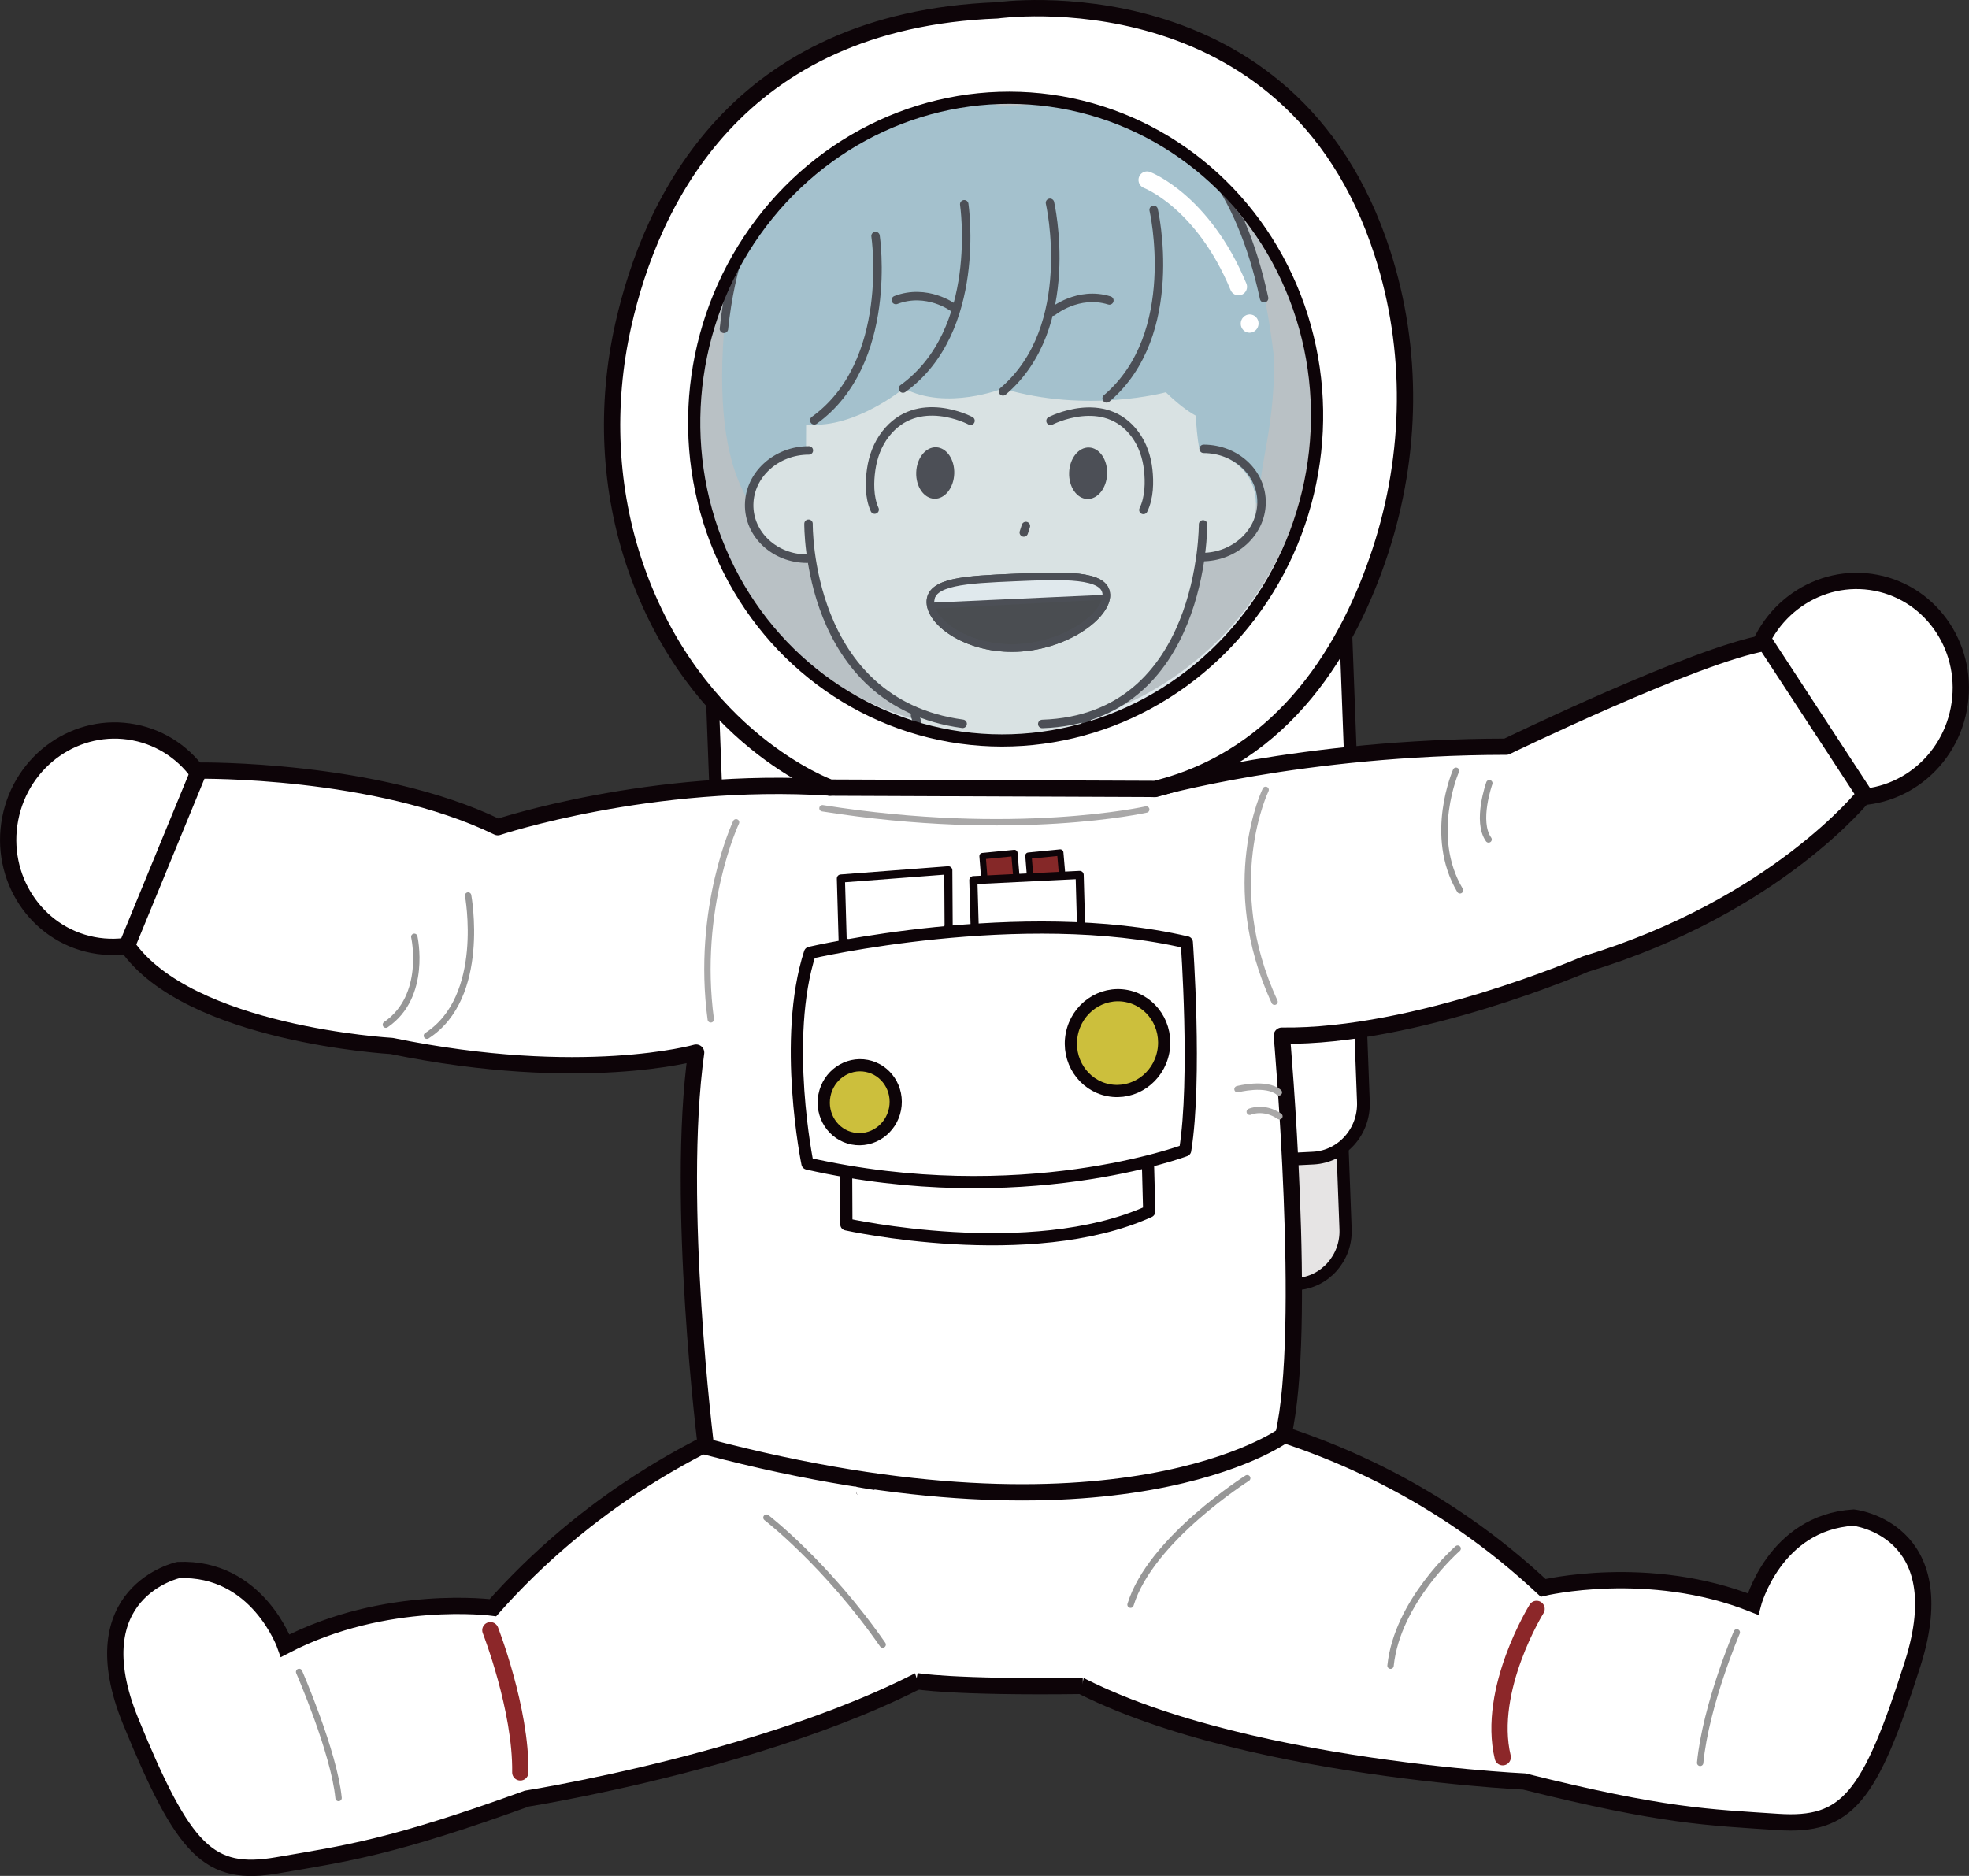 <?xml version="1.0" encoding="UTF-8"?><svg id="_レイヤー_2" xmlns="http://www.w3.org/2000/svg" xmlns:xlink="http://www.w3.org/1999/xlink" viewBox="0 0 395.42 376.74"><rect x="0" y="0" width="395.42" height="376.74" fill="#333333" stroke="none"/><defs><style>.cls-1,.cls-2,.cls-3,.cls-4,.cls-5,.cls-6,.cls-7,.cls-8,.cls-9{fill:none;}.cls-10{stroke-width:2.56px;}.cls-10,.cls-2,.cls-3,.cls-11,.cls-4,.cls-12,.cls-5,.cls-13,.cls-6,.cls-14,.cls-15,.cls-16,.cls-17,.cls-18,.cls-8,.cls-9,.cls-19{stroke-linecap:round;}.cls-10,.cls-2,.cls-11,.cls-4,.cls-12,.cls-5,.cls-13,.cls-15,.cls-16,.cls-17,.cls-18,.cls-9,.cls-19{stroke-linejoin:round;}.cls-10,.cls-20,.cls-3,.cls-11,.cls-12,.cls-13,.cls-6,.cls-14,.cls-15,.cls-16,.cls-17,.cls-18,.cls-7,.cls-9,.cls-19{stroke:#0d0408;}.cls-10,.cls-20,.cls-11,.cls-21,.cls-12,.cls-14,.cls-15,.cls-17{fill:#fff;}.cls-22{clip-path:url(#clippath);}.cls-2{stroke:#979797;}.cls-2,.cls-4,.cls-19{stroke-width:1.28px;}.cls-20,.cls-3,.cls-6,.cls-14,.cls-7,.cls-8{stroke-miterlimit:10;}.cls-20,.cls-11,.cls-5,.cls-14,.cls-7{stroke-width:3.27px;}.cls-3{stroke-width:1.7px;}.cls-23{fill:#f4f4ee;}.cls-24{fill:#9dbeca;}.cls-25{fill:#bfbdbd;}.cls-26{fill:#0d0408;}.cls-4{stroke:#a9a8a8;}.cls-12{stroke-width:1.56px;}.cls-5{stroke:#8c2729;}.cls-13{fill:#ccbf3c;}.cls-13,.cls-6,.cls-15,.cls-16{stroke-width:2.45px;}.cls-16{fill:#e6e4e4;}.cls-17{stroke-width:1.63px;}.cls-18{fill:#0a0000;}.cls-18,.cls-9{stroke-width:1.52px;}.cls-8{stroke:#fff;stroke-width:3.43px;}.cls-27{fill:#aec6cf;opacity:.39;}.cls-19{fill:#852828;}</style><clipPath id="clippath"><ellipse class="cls-1" cx="200.64" cy="84.24" rx="64.61" ry="61.93" transform="translate(79.85 265.25) rotate(-79.06)"/></clipPath></defs><g id="_レイヤー_1-2"><g><ellipse class="cls-11" cx="22.8" cy="168.44" rx="21.75" ry="21.13" transform="translate(-146.91 158.85) rotate(-79.06)"/><ellipse class="cls-11" cx="372.62" cy="138.39" rx="21.75" ry="21.13" transform="translate(166.03 477.98) rotate(-79.06)"/><path class="cls-20" d="m188.97,275.48s-49.75,3.49-88.44,45.68c-.52.56-1.03,1.13-1.54,1.71,0,0-21.47-2.87-41.71,7.63,0,0-5.55-15.86-21.47-15.19,0,0-20.22,4.37-9.55,30.43,10.67,26.05,15.67,31.24,29.46,28.86,13.79-2.38,22.69-3.48,50.08-13.39,0,0,70.06-11.06,97.08-35.96,15.46-14.24,30.27-35.99,30.27-35.99l-1.07-12.04-43.11-1.73Z"/><path class="cls-20" d="m216.6,281.07s49.82-1.71,91.63,36.28c.56.51,1.11,1.02,1.67,1.54,0,0,21.16-5.1,42.14,3.25,0,0,4.29-16.37,20.2-17.37,0,0,20.48,2.25,11.88,29.31-8.6,27.06-13.17,32.74-27.09,31.82-13.92-.93-22.86-1.1-50.92-8.12,0,0-70.34-3.29-99.49-25.7-16.45-12.65-32.95-32.69-32.95-32.69l.13-12.1,42.8-6.21Z"/><path class="cls-16" d="m260.38,257.88l-96.67,4.9c-5.65.29-10.41-4.18-10.62-9.99l-5.09-135.75c-.22-5.8,4.19-10.74,9.84-11.02l96.67-4.9c5.65-.29,10.41,4.18,10.62,9.99l5.09,135.75c.22,5.8-4.19,10.74-9.84,11.02Z"/><path class="cls-10" d="m263.74,232.58l-106.53,5.39c-5.78.29-10.65-4.28-10.87-10.22l-4.85-129.3c-.22-5.94,4.28-10.99,10.06-11.28l106.53-5.39c5.78-.29,10.65,4.28,10.87,10.22l4.85,129.3c.22,5.94-4.28,10.99-10.06,11.28Z"/><path class="cls-11" d="m231.76,158.45s29.72-8.45,70.73-8.49c0,0,38.26-18.55,52.03-20.86l19.94,30.49s-17.69,22.4-56.08,34.03c0,0-33.97,14.74-60.96,14.37,0,0,5.23,59.24.28,80.32,0,0-33.21,24.09-115.93,2.21,0,0-6.16-49.17-1.97-79.13,0,0-22.86,6.53-61.15-1.33,0,0-40.78-2.27-53.14-20.15l14.45-35.15s35.61-.5,60.01,11.36c0,0,30.74-10.24,66.72-7.96"/><path class="cls-14" d="m231.98,158.44l-65.29-.26s-27.01-9.63-39.01-44.23c-5.4-15.56-6.15-32.49-2.51-48.68,5.59-24.86,22.72-61.18,75.07-63.19,0,0,58.9-8.47,77.38,48.73,6.26,19.36,5.96,40.42-.42,59.88-6.2,18.89-18.98,41.27-45.21,47.75Z"/><ellipse class="cls-25" cx="201.34" cy="83.78" rx="63.21" ry="62.04" transform="translate(61.48 251.11) rotate(-72.7)"/><polygon class="cls-19" points="198.03 180.9 197.32 171.93 203.71 171.3 204.44 179.93 198.03 180.9"/><polygon class="cls-19" points="207.25 180.81 206.54 171.84 212.92 171.21 213.66 179.84 207.25 180.81"/><path class="cls-2" d="m94.01,179.84s3.8,20.39-8.28,28.16"/><path class="cls-2" d="m83.2,188.14s2.68,11.9-5.71,17.64"/><path class="cls-2" d="m292.4,154.79s-5.73,13.01.8,24.01"/><path class="cls-2" d="m299.09,157.29s-2.74,7.67-.15,11.3"/><path class="cls-17" d="m169.23,189.06l-.36-12.63,21.57-1.65.07,11.41s-6.92,8.88-21.29,2.87Z"/><path class="cls-15" d="m169.86,223.24l.11,22.65s36.91,8.21,60.82-2.6l-.45-17.08-60.47-2.97Z"/><path class="cls-17" d="m195.83,189.39l-.36-12.63,21.35-1.05.3,10.81s-6.92,8.88-21.29,2.87Z"/><path class="cls-15" d="m238.34,189.25s1.99,27.42-.33,41.78c0,0-32.79,12.37-75.85,2.65,0,0-5.11-24.98.5-42.33,0,0,42.48-9.85,75.68-2.09Z"/><ellipse class="cls-13" cx="224.43" cy="209.49" rx="9.63" ry="9.36" transform="translate(-23.85 390.08) rotate(-79.06)"/><ellipse class="cls-13" cx="172.65" cy="221.36" rx="7.43" ry="7.22" transform="translate(-77.45 348.86) rotate(-79.06)"/><path class="cls-4" d="m230.19,162.57s-26.27,5.92-65.02-.25"/><path class="cls-4" d="m254.17,158.62s-9.17,18.87,1.79,42.56"/><path class="cls-4" d="m147.82,165.14s-8.09,17.19-5.08,39.58"/><path class="cls-4" d="m248.52,218.74s5.74-1.51,8.31.64"/><path class="cls-4" d="m250.98,223.28s2.72-1.27,5.96.9"/><path class="cls-2" d="m153.92,304.78s12.07,9.31,23.34,25.5"/><path class="cls-2" d="m250.47,296.86s-19.44,12.29-23.43,25.41"/><path class="cls-2" d="m292.73,311s-12.14,10.6-13.48,23.52"/><path class="cls-2" d="m60.07,335.77s7.05,16.18,7.92,25.32"/><path class="cls-2" d="m348.79,327.83s-6.22,14.49-7.36,26.2"/><path class="cls-5" d="m308.58,323.12s-10.04,16.14-6.8,29.78"/><path class="cls-5" d="m98.48,327.4s6.19,15.85,6.01,28.55"/><g class="cls-22"><g><path class="cls-24" d="m253.35,101.03c-1.33-5.73,2.62-13.14,2.53-28.87,0,0-1.76-17.74-6.43-26.98-4.67-9.24-13.56-26.22-35.79-24.65-22.23,1.57-11.96.95-11.96.95,0,0-25.65-8.07-40.76,9.23,0,0-13.67,11.76-15.54,35.71-2.73,34.97,10.16,37.48,8.08,39.8"/><path class="cls-23" d="m240.85,90.15s11.16,1.18,11.37,10.87c.21,9.69-10.25,11.23-12.12,11.42,0,0-2.78,31.93-31.96,33.03,0,0-22.68,2.26-31.95-6.62,0,0-11.18-8.56-14.09-26.39,0,0-11.03.19-12.44-10.86,0,0-.03-10.42,12.21-11.13l.02-7.4s-3.76-49.36,40.29-47.25c44.05,2.11,35.55,37.02,38.66,54.33Z"/><path class="cls-23" d="m218.07,142.25s-4.57,20.63,5.58,25.27c0,0-24.13,20.57-46.85-1.02,0,0,12.54-9.45,5.65-24.51l35.62.26Z"/><path class="cls-24" d="m211.21,40.32s4.18,30.07-9.82,37.7c0,0-11.27,4.5-19.88-.03,0,0-9.66,7.98-19,7.27l-7.21,1.73s5.16-59.08,45.86-55.02c40.7,4.06,36,25.43,44.92,51.52,0,0-2.41,4.52-11.95-4.71,0,0-15.78,4.32-32.74-.75"/><path class="cls-3" d="m194.9,84.5s-10.65-5.66-17.08,2.68c-1.58,2.04-2.5,4.53-2.87,7.11-.34,2.36-.45,5.5.7,8.06"/><ellipse class="cls-26" cx="218.53" cy="95.04" rx="5.17" ry="3.82" transform="translate(115.95 310.14) rotate(-88.01)"/><ellipse class="cls-26" cx="187.83" cy="94.99" rx="5.17" ry="3.82" transform="translate(86.36 279.41) rotate(-88.01)"/><path class="cls-3" d="m210.97,84.52s10.84-5.63,16.99,2.73c1.51,2.05,2.35,4.54,2.63,7.12.26,2.36.26,5.5-.97,8.05"/><line class="cls-3" x1="206.02" y1="105.64" x2="205.6" y2="106.94"/><path class="cls-3" d="m191.36,61.72s-5.23-3.85-11.45-1.47"/><path class="cls-3" d="m211.4,62.58s5.1-4.2,11.39-2.24"/><path class="cls-3" d="m241.36,111.88c6.52.01,11.89-4.85,11.99-10.85.1-6-5.11-10.87-11.63-10.89"/><path class="cls-3" d="m162.08,112.2c-6.52-.01-11.73-4.88-11.63-10.89s5.47-10.86,11.99-10.85"/><path class="cls-3" d="m241.6,105.31s.3,38.98-32.29,40.08"/><path class="cls-3" d="m193.32,145.36c-31.5-4.24-30.95-40.18-30.95-40.18"/><path class="cls-3" d="m210.86,40.73s5.75,24.96-9.44,37.87"/><path class="cls-3" d="m231.68,42.14s5.75,24.96-9.44,37.87"/><path class="cls-3" d="m193.64,41.02s3.8,25.39-12.31,37.01"/><path class="cls-3" d="m175.83,47.4s3.8,25.39-12.31,37.01"/><path class="cls-3" d="m191.15,20.03s-40.35-5.18-45.77,46.01"/><path class="cls-3" d="m213.54,20.55s30.43-6.43,40.32,39.34"/><path class="cls-3" d="m183.76,143.66s5.15,14.53-6.31,22.64c0,0,18.24,21.69,46.62,1.06,0,0-10.72-3.71-5.82-22.91"/><path class="cls-18" d="m222.19,119.44c.11,4.22-8.13,10.26-17.89,10.69-9.76.42-17.35-4.92-17.46-9.15s7.15-4.58,16.91-5c9.76-.42,18.33-.76,18.43,3.46Z"/><line class="cls-12" x1="187.51" y1="121.46" x2="221.1" y2="119.68"/><path class="cls-21" d="m187.6,121.01l34.59-1.57s2.22-5.63-19.38-3.42c-21.6,2.21-.51.02-.51.02,0,0-14.69-1.16-14.71,4.97Z"/><path class="cls-9" d="m222.19,119.44c.11,4.22-8.13,10.26-17.89,10.69-9.76.42-17.35-4.92-17.46-9.15s7.15-4.58,16.91-5c9.76-.42,18.33-.76,18.43,3.46Z"/></g></g><ellipse class="cls-27" cx="200.7" cy="83.94" rx="64.6" ry="62.48" transform="translate(83.58 267.27) rotate(-80.13)"/><ellipse class="cls-6" cx="201.97" cy="84.19" rx="64.6" ry="62.48" transform="translate(84.39 268.72) rotate(-80.13)"/><path class="cls-21" d="m217.18,338.82l-33.03-1.57-12.53-38.71s29.48,5.85,55.11,1.82l-9.54,38.46Z"/><path class="cls-7" d="m183.98,337.61s7.05,1.32,33.48.97"/><path class="cls-8" d="m230.35,36.14s11.23,4.25,18.37,21.46"/><ellipse class="cls-21" cx="250.97" cy="64.98" rx="1.84" ry="1.79" transform="translate(139.53 299.06) rotate(-79.06)"/></g></g></svg>